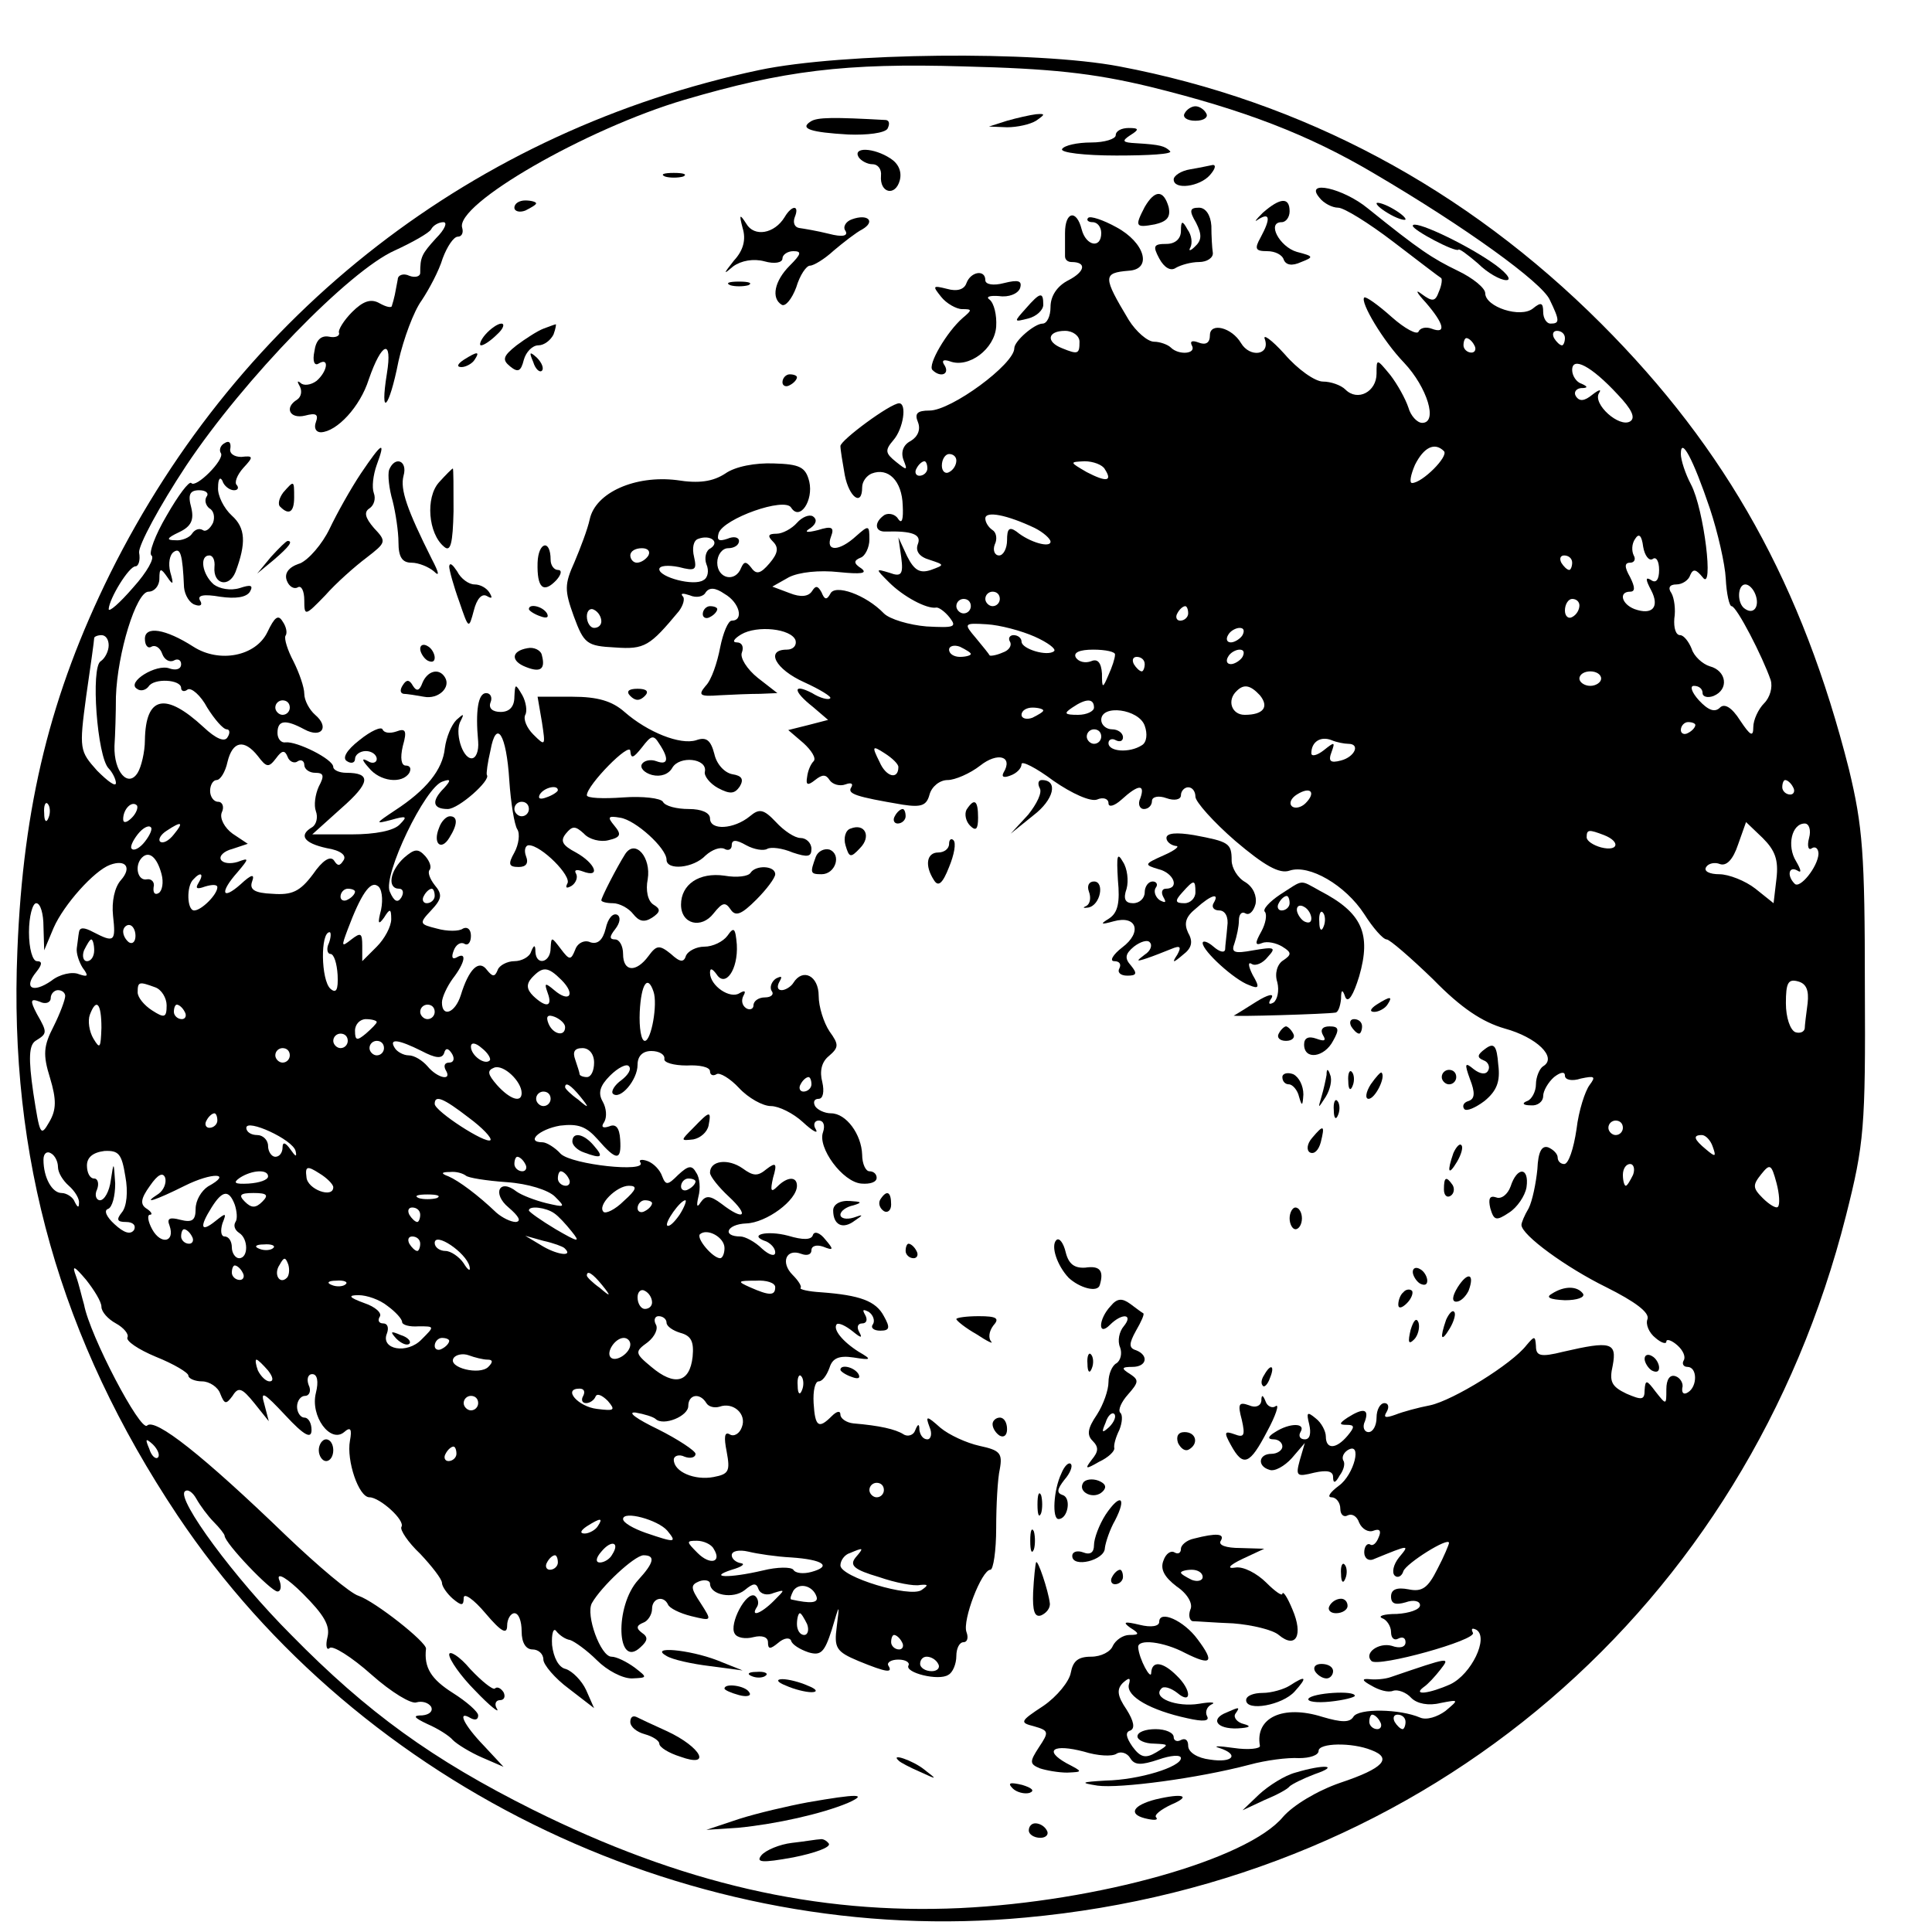 <?xml version="1.0" standalone="no"?>
<!DOCTYPE svg PUBLIC "-//W3C//DTD SVG 20010904//EN"
 "http://www.w3.org/TR/2001/REC-SVG-20010904/DTD/svg10.dtd">
<svg version="1.0" xmlns="http://www.w3.org/2000/svg"
 width="16pt" height="16pt" viewBox="0 0 16 16"
 preserveAspectRatio="xMidYMid meet">
<g transform="translate(0,16) scale(0.006,-0.006)"
fill="#000000" stroke="none">
<path d="M1048 2570 c-392 -83 -716 -333 -896 -695 -82 -166 -120 -319 -128
-520 -12 -286 59 -537 221 -780 253 -378 715 -598 1171 -555 556 51 995 428
1132 969 25 99 27 121 26 316 0 184 -3 221 -22 300 -64 253 -168 441 -342 615
-187 187 -412 307 -665 355 -116 22 -383 19 -497 -5z m539 -23 c130 -32 219
-66 310 -120 126 -74 231 -150 242 -174 14 -29 14 -33 1 -33 -5 0 -10 7 -10
16 0 13 -3 14 -14 5 -17 -14 -66 2 -66 21 0 7 -17 21 -38 31 -35 17 -52 28
-124 86 -34 28 -88 40 -67 15 6 -8 18 -14 26 -14 8 0 42 -21 76 -47 34 -26 64
-49 66 -50 2 -1 1 -10 -3 -19 -5 -14 -9 -14 -24 -3 -9 7 -7 2 6 -12 25 -29 29
-44 8 -36 -8 3 -16 1 -18 -4 -2 -5 -19 4 -37 20 -19 17 -36 29 -38 27 -6 -6
26 -60 55 -90 32 -34 47 -83 25 -83 -7 0 -16 10 -19 21 -4 12 -15 32 -25 45
-19 23 -19 23 -19 2 0 -25 -26 -39 -43 -22 -6 6 -20 11 -31 11 -11 0 -35 17
-53 38 -18 20 -31 29 -27 20 7 -22 -21 -25 -33 -5 -13 22 -43 29 -43 11 0 -11
-6 -14 -16 -10 -8 3 -12 2 -9 -4 7 -12 -18 -14 -29 -3 -4 4 -15 8 -23 8 -9 0
-25 14 -35 30 -36 60 -36 65 0 68 33 2 22 39 -17 60 -18 10 -36 16 -39 13 -3
-3 0 -6 6 -6 7 0 12 -7 12 -15 0 -22 -21 -18 -27 5 -7 28 -23 25 -23 -5 0 -14
0 -28 0 -32 0 -5 4 -8 9 -8 21 0 19 -13 -4 -25 -16 -8 -25 -22 -25 -37 0 -13
-5 -23 -11 -23 -11 0 -39 -24 -39 -34 0 -22 -87 -86 -117 -86 -17 0 -21 -4
-16 -16 4 -10 0 -20 -10 -26 -10 -5 -14 -15 -10 -26 6 -15 5 -15 -10 -3 -15
12 -16 16 -4 30 14 16 19 51 8 51 -12 0 -81 -51 -81 -59 0 -5 3 -23 6 -40 6
-31 24 -44 24 -17 0 8 6 16 13 19 23 9 42 -10 43 -44 1 -19 -1 -26 -6 -19 -4
7 -13 9 -19 6 -15 -10 -14 -24 2 -23 36 1 49 -4 44 -17 -4 -10 2 -18 16 -22
21 -7 21 -7 2 -14 -15 -5 -23 -1 -33 19 l-12 26 4 -28 c3 -23 0 -27 -16 -21
-20 6 -20 6 -1 -13 20 -20 52 -37 65 -35 3 1 12 -5 19 -14 10 -13 6 -14 -32
-12 -24 2 -51 10 -59 18 -25 26 -68 41 -74 27 -5 -9 -8 -8 -12 2 -5 9 -8 10
-13 2 -5 -8 -16 -9 -31 -3 l-24 9 23 13 c14 7 42 10 69 7 30 -3 40 -2 31 5
-11 7 -11 11 -1 15 6 2 12 14 12 25 0 20 -1 20 -18 5 -24 -22 -43 -22 -35 -1
5 13 1 15 -18 9 -16 -4 -20 -3 -10 3 8 6 9 12 3 16 -5 3 -15 -1 -22 -9 -7 -8
-20 -15 -28 -15 -12 0 -13 -3 -5 -11 8 -8 7 -16 -5 -30 -12 -14 -18 -16 -25
-6 -7 9 -10 9 -14 0 -8 -21 -33 -15 -33 7 0 11 7 20 15 20 8 0 15 4 15 10 0 5
-7 7 -16 3 -12 -4 -15 -2 -12 8 7 20 91 50 100 35 12 -19 31 10 25 36 -5 20
-13 24 -49 25 -25 1 -53 -4 -67 -14 -17 -11 -36 -14 -67 -9 -57 7 -112 -17
-120 -54 -3 -14 -13 -40 -21 -59 -14 -31 -14 -39 -1 -75 14 -38 18 -41 57 -43
41 -3 48 2 88 50 6 8 9 18 5 21 -3 4 1 4 10 1 9 -4 19 -2 22 4 5 7 13 7 26 -2
21 -12 27 -37 10 -37 -5 0 -12 -17 -16 -37 -4 -21 -12 -45 -20 -53 -11 -13 -8
-15 19 -13 18 1 43 2 56 2 l24 1 -27 21 c-15 12 -25 28 -22 35 3 8 0 14 -7 14
-7 0 -4 5 6 11 22 13 69 8 75 -8 2 -7 -3 -13 -12 -13 -30 0 -16 -27 24 -45 22
-10 38 -20 36 -22 -2 -3 -14 0 -25 7 -27 14 -27 3 1 -19 l21 -18 -27 -7 -28
-7 21 -18 c11 -10 18 -21 14 -25 -4 -4 -8 -13 -9 -22 -2 -11 1 -12 11 -4 10 8
15 8 20 0 4 -6 14 -9 22 -6 8 3 11 1 8 -4 -6 -9 6 -13 71 -24 26 -4 33 -1 37
14 3 11 14 20 25 20 10 0 31 9 45 20 24 19 46 13 32 -10 -3 -6 1 -7 9 -4 9 3
16 10 16 16 0 5 20 -5 44 -23 26 -18 51 -29 60 -26 9 4 16 1 16 -5 0 -6 8 -4
18 5 23 21 33 22 26 2 -4 -8 -1 -15 5 -15 6 0 11 5 11 11 0 6 9 8 20 4 11 -4
20 -2 20 4 0 6 5 11 10 11 6 0 10 -6 10 -13 0 -7 25 -35 55 -61 40 -34 61 -46
75 -41 27 9 77 -20 103 -60 12 -19 26 -35 31 -35 4 0 33 -25 64 -55 39 -40 68
-59 99 -68 44 -12 73 -40 53 -52 -5 -3 -10 -15 -10 -25 0 -10 -6 -21 -12 -23
-8 -3 -6 -6 5 -6 9 -1 17 5 17 13 0 7 7 19 15 26 9 7 15 8 15 2 0 -6 10 -8 22
-4 19 4 21 3 12 -9 -6 -8 -15 -35 -18 -61 -4 -27 -11 -48 -17 -48 -5 0 -9 4
-9 9 0 5 -6 11 -13 14 -9 3 -14 -6 -15 -30 -2 -20 -7 -44 -12 -54 -6 -10 -10
-20 -10 -23 0 -14 62 -59 117 -86 40 -20 60 -35 57 -44 -3 -7 2 -19 11 -26 8
-7 15 -9 15 -5 0 4 7 2 15 -5 8 -7 12 -16 9 -21 -3 -5 0 -9 5 -9 14 0 14 -27
1 -35 -6 -4 -9 -1 -8 6 2 6 -3 14 -9 16 -8 3 -13 -4 -13 -18 0 -22 0 -22 -15
-3 -12 16 -14 17 -15 2 0 -14 -4 -14 -25 -5 -21 10 -24 17 -19 39 6 32 -3 34
-68 19 -32 -8 -38 -6 -38 8 -1 14 -2 14 -13 1 -20 -26 -101 -76 -133 -83 -16
-3 -38 -9 -48 -13 -14 -5 -17 -4 -12 4 4 7 2 12 -3 12 -6 0 -11 -9 -11 -20 0
-11 -5 -20 -11 -20 -6 0 -9 7 -5 15 6 17 -2 19 -24 5 -12 -8 -12 -10 -1 -10
11 0 11 -3 1 -15 -16 -19 -30 -19 -30 -1 0 7 -6 19 -14 25 -12 10 -13 8 -9 -8
3 -13 1 -21 -6 -21 -7 0 -9 5 -6 10 8 13 -15 13 -35 0 -10 -6 -11 -10 -2 -10
6 0 12 -4 12 -10 0 -5 -7 -10 -15 -10 -18 0 -20 -17 -3 -22 7 -3 21 5 31 16
l18 21 -7 -24 c-6 -22 -4 -23 20 -17 18 4 26 2 26 -6 0 -9 3 -9 9 2 6 8 8 17
5 21 -2 4 0 10 6 14 21 13 9 -34 -12 -49 -12 -9 -17 -16 -10 -16 6 0 12 -7 12
-16 0 -8 5 -12 10 -9 6 3 13 -1 16 -10 4 -9 13 -14 20 -11 8 3 11 0 7 -9 -3
-8 -8 -13 -12 -10 -4 2 -8 -3 -8 -11 0 -8 6 -13 14 -9 49 20 49 20 34 2 -8
-10 -10 -21 -6 -25 4 -4 10 -1 12 6 4 11 63 48 63 39 0 -2 -7 -19 -16 -36 -13
-26 -21 -32 -40 -28 -16 3 -24 0 -24 -10 0 -10 6 -12 20 -8 11 4 20 2 20 -4 0
-6 -15 -11 -32 -12 -18 0 -27 -3 -20 -6 6 -2 12 -11 12 -19 0 -9 5 -12 10 -9
6 3 10 1 10 -5 0 -7 -8 -9 -19 -5 -18 5 -39 -10 -28 -21 9 -9 146 29 140 39
-3 6 -1 7 5 4 17 -11 -7 -61 -36 -75 -29 -13 -53 -16 -37 -4 6 4 16 15 23 24
14 18 14 18 -68 -10 -8 -3 -22 -4 -30 -3 -11 1 -10 -2 3 -9 10 -6 23 -10 30
-7 6 2 18 -2 25 -10 8 -8 24 -11 40 -7 26 5 26 5 7 -11 -11 -8 -26 -13 -35 -9
-28 12 -85 13 -92 1 -5 -8 -16 -8 -43 0 -54 17 -93 -1 -86 -40 1 -4 -16 -6
-36 -3 -21 3 -30 3 -20 0 28 -9 19 -21 -13 -16 -17 2 -30 10 -30 19 0 8 -4 11
-10 8 -5 -3 -10 -1 -10 4 0 6 -11 11 -25 11 -14 0 -25 -4 -25 -10 0 -5 10 -10
23 -10 21 -1 21 -1 3 -12 -15 -9 -22 -7 -33 8 -9 13 -10 20 -3 22 7 3 5 13 -5
29 -13 19 -14 28 -5 37 9 8 11 7 8 -3 -3 -16 30 -35 81 -46 22 -5 31 -4 27 3
-3 6 0 13 6 16 7 3 0 4 -17 1 -31 -5 -65 8 -52 21 3 4 13 1 22 -6 20 -17 20 4
-1 24 -19 19 -34 21 -35 4 0 -12 -17 19 -18 35 -1 12 35 8 65 -8 36 -18 41
-13 17 19 -19 26 -53 41 -53 24 0 -6 -11 -8 -27 -4 -21 5 -24 4 -13 -4 13 -8
13 -10 -1 -10 -9 0 -19 -7 -23 -15 -3 -8 -16 -15 -30 -15 -18 0 -25 -6 -28
-22 -2 -12 -19 -33 -38 -46 -32 -21 -33 -23 -13 -28 21 -6 21 -8 7 -29 -13
-20 -13 -23 1 -29 9 -3 26 -6 38 -6 22 1 22 1 -1 13 -32 18 -18 27 24 16 19
-6 39 -7 45 -3 6 4 15 1 19 -6 6 -10 15 -10 39 -2 17 6 31 7 31 2 0 -12 -57
-30 -104 -31 -34 -2 -36 -3 -11 -7 31 -4 138 10 210 29 22 6 52 10 68 9 15 0
27 4 27 10 0 11 46 12 73 1 29 -11 17 -25 -43 -45 -32 -11 -65 -31 -79 -47
-49 -59 -256 -117 -446 -126 -198 -9 -385 34 -590 136 -138 69 -228 134 -333
241 -79 79 -158 187 -147 198 4 4 11 -1 16 -10 5 -9 16 -24 24 -32 8 -8 15
-17 15 -19 0 -10 64 -77 73 -77 5 0 6 8 2 17 -3 10 12 1 33 -20 29 -29 38 -44
34 -60 -3 -12 -1 -19 3 -15 4 4 30 -12 58 -37 27 -24 55 -41 62 -38 7 2 16 0
20 -6 3 -6 -2 -11 -12 -12 -14 0 -12 -3 7 -12 14 -6 30 -16 35 -22 6 -6 24
-17 40 -24 l30 -13 -27 29 c-28 29 -38 50 -18 38 6 -3 10 -2 10 4 0 5 -16 19
-35 31 -30 19 -40 35 -37 61 1 9 -70 65 -93 73 -11 3 -56 41 -100 83 -115 111
-181 163 -192 152 -9 -9 -79 124 -87 167 -3 10 -7 28 -11 39 -6 16 -3 15 14
-5 11 -14 21 -30 21 -37 0 -7 9 -17 20 -23 11 -6 18 -15 16 -19 -3 -5 15 -17
39 -27 25 -10 45 -22 45 -26 0 -4 9 -8 19 -8 10 0 22 -8 25 -17 6 -15 8 -15
17 -3 8 13 13 11 30 -10 l20 -25 -6 23 c-6 20 -1 17 29 -15 26 -28 36 -33 36
-20 0 9 -4 17 -10 17 -5 0 -10 7 -10 15 0 8 5 15 11 15 6 0 9 7 5 15 -3 8 -1
15 5 15 7 0 9 -10 5 -26 -8 -32 20 -70 39 -54 9 8 11 4 8 -12 -5 -27 12 -78
27 -78 14 0 50 -32 44 -41 -2 -4 9 -21 26 -37 16 -17 30 -35 30 -40 0 -5 7
-15 15 -22 12 -10 15 -10 15 1 0 8 14 -2 30 -21 22 -26 30 -30 30 -17 0 9 5
17 10 17 6 0 10 -11 10 -25 0 -16 6 -25 15 -25 8 0 15 -6 15 -14 0 -7 16 -26
35 -40 l35 -27 -11 25 c-6 13 -19 26 -28 29 -10 2 -17 16 -19 33 -1 16 2 25 6
19 4 -5 12 -11 19 -12 6 -2 23 -14 37 -28 14 -14 35 -25 48 -25 22 1 22 1 4
15 -11 8 -25 15 -32 15 -15 0 -36 58 -27 74 13 23 58 65 71 66 17 0 15 -10 -7
-34 -33 -36 -30 -124 3 -93 10 9 11 14 2 20 -8 6 -8 10 2 14 6 2 12 11 12 19
0 15 16 19 22 6 2 -5 16 -12 32 -16 29 -7 29 -7 13 18 -14 21 -14 25 -2 30 8
3 15 1 15 -3 0 -16 32 -22 48 -9 12 10 16 10 19 1 3 -7 12 -9 21 -5 16 5 16 5
0 -11 -18 -18 -33 -23 -23 -8 3 5 1 12 -3 15 -12 7 -36 -39 -28 -52 3 -6 15
-8 26 -5 12 3 20 0 20 -7 0 -10 3 -10 14 -1 8 7 16 8 18 3 1 -5 12 -12 24 -16
17 -5 22 0 32 31 11 37 11 37 7 5 -4 -30 -1 -35 30 -48 39 -16 48 -17 41 -6
-2 4 4 8 14 8 10 0 16 -4 14 -8 -6 -10 42 -22 55 -13 6 3 11 15 11 26 0 10 4
19 10 19 5 0 7 6 4 14 -6 16 21 86 33 86 4 0 8 26 8 58 0 31 2 68 5 81 4 22 0
26 -28 32 -18 4 -42 15 -54 25 -19 17 -21 17 -15 1 4 -9 2 -17 -3 -17 -6 0
-10 6 -11 13 0 9 -2 9 -6 -1 -2 -6 -10 -9 -16 -5 -11 7 -33 12 -69 15 -10 1
-18 7 -18 12 0 6 -5 5 -12 -2 -18 -18 -23 -15 -25 18 -1 17 2 30 7 30 5 0 11
8 15 19 4 13 13 17 33 14 25 -4 26 -3 7 8 -22 14 -36 31 -30 38 3 2 12 -2 22
-10 11 -9 14 -10 9 -1 -4 7 -2 12 4 12 6 0 8 5 4 12 -4 7 -3 8 5 4 6 -4 9 -12
6 -17 -4 -5 1 -9 10 -9 13 0 14 4 5 20 -11 21 -33 29 -87 33 -17 1 -30 4 -28
6 2 2 -3 10 -11 18 -17 17 -9 37 12 29 8 -3 14 -1 14 5 0 6 7 8 16 5 15 -6 15
-4 3 10 -7 9 -15 12 -17 6 -2 -7 -14 -7 -34 -1 -30 8 -57 1 -30 -8 6 -3 12 -9
12 -15 0 -6 -8 -4 -18 5 -10 10 -24 17 -30 17 -26 0 -19 17 8 18 28 1 70 32
70 52 0 13 -13 13 -27 -1 -9 -9 -10 -6 -6 12 6 20 4 22 -9 12 -12 -10 -18 -10
-33 1 -20 14 -45 11 -45 -6 0 -5 12 -20 26 -33 29 -27 21 -34 -10 -10 -16 12
-22 12 -29 2 -5 -8 -6 -5 -3 8 3 11 2 26 -3 33 -6 11 -11 10 -25 -3 -14 -14
-17 -15 -22 -2 -3 9 -12 18 -20 21 -8 3 -13 2 -10 -2 9 -14 -94 -3 -110 12 -8
9 -20 16 -25 16 -24 0 -5 18 24 23 25 3 36 -1 52 -19 26 -30 33 -30 31 0 -1
16 -6 22 -15 18 -9 -3 -12 -1 -7 6 4 7 3 19 -2 28 -7 12 -4 22 10 36 11 11 23
17 26 13 4 -4 -1 -12 -10 -19 -10 -7 -15 -16 -12 -19 10 -9 34 19 34 40 0 12
7 19 19 19 11 0 19 -5 18 -11 -1 -5 13 -9 31 -9 17 1 32 -2 32 -8 0 -5 4 -7 9
-4 4 3 19 -6 31 -19 13 -14 33 -25 44 -25 11 0 31 -10 44 -22 14 -13 22 -17
18 -10 -4 6 -2 12 4 12 7 0 9 -7 6 -16 -8 -21 27 -69 53 -71 12 -1 21 2 21 8
0 5 -4 9 -10 9 -5 0 -10 10 -10 23 -1 28 -22 57 -43 57 -9 0 -19 5 -22 10 -3
6 -1 10 5 10 6 0 8 10 5 23 -4 15 -1 28 9 36 14 12 14 16 1 34 -8 12 -15 34
-15 49 0 28 -22 39 -35 18 -3 -5 -11 -10 -16 -10 -6 0 -7 5 -3 12 4 7 3 8 -5
4 -6 -4 -9 -12 -6 -17 4 -5 -1 -9 -9 -9 -9 0 -16 -5 -16 -11 0 -5 -5 -7 -10
-4 -6 4 -7 11 -4 17 4 7 2 8 -5 4 -13 -9 -41 10 -41 28 0 7 3 6 9 -2 12 -19
30 6 28 41 -2 23 -4 25 -13 12 -6 -8 -20 -15 -32 -15 -11 0 -22 -6 -25 -12 -3
-10 -8 -10 -21 2 -16 13 -20 12 -31 -3 -17 -23 -35 -22 -35 3 0 11 -5 20 -11
20 -8 0 -8 4 0 14 7 9 8 17 3 20 -6 3 -13 -5 -16 -19 -4 -16 -11 -22 -21 -19
-8 4 -18 -1 -21 -10 -6 -15 -8 -15 -20 1 -13 17 -13 17 -14 1 0 -20 -20 -25
-21 -5 0 10 -2 10 -6 0 -2 -7 -13 -13 -23 -13 -10 0 -21 -6 -23 -12 -4 -10 -7
-10 -15 0 -11 15 -25 1 -36 -35 -8 -25 -26 -31 -26 -10 0 7 7 22 15 33 17 22
20 38 5 29 -6 -3 -7 1 -4 9 3 9 10 13 15 10 5 -3 9 2 9 11 0 9 -5 13 -11 10
-5 -4 -22 -4 -36 0 -24 6 -25 7 -8 25 15 16 16 22 5 35 -7 9 -10 18 -7 21 3 4
0 12 -6 19 -10 11 -15 10 -29 -2 -20 -18 -24 -43 -7 -43 5 0 7 -5 3 -12 -5 -8
-10 -6 -16 8 -10 22 49 145 73 152 11 4 12 2 2 -9 -18 -18 -16 -29 5 -29 15 0
60 40 54 47 -1 2 1 17 5 34 8 44 22 23 26 -42 2 -30 7 -61 11 -67 4 -6 2 -21
-4 -32 -9 -16 -8 -20 6 -20 10 0 14 5 10 15 -3 8 -1 15 4 15 17 0 60 -43 53
-53 -3 -6 -1 -7 6 -3 6 4 9 12 6 17 -3 5 1 6 9 3 26 -10 18 11 -9 26 -19 10
-22 16 -14 26 9 11 13 11 25 0 7 -8 23 -12 34 -9 17 4 18 8 8 20 -10 12 -9 14
8 11 21 -3 64 -42 64 -58 0 -15 37 -12 54 6 9 8 20 12 26 9 5 -3 10 -1 10 5 0
8 6 8 20 0 11 -6 24 -8 29 -5 5 3 21 1 35 -5 21 -7 26 -6 26 5 0 8 -7 15 -15
15 -8 0 -23 10 -34 22 -17 18 -23 19 -36 8 -22 -18 -55 -20 -55 -3 0 8 -12 13
-29 13 -17 0 -33 4 -36 10 -3 5 -28 8 -55 6 -28 -2 -50 -1 -50 3 0 14 60 75
60 61 1 -11 4 -10 16 5 13 17 16 18 24 5 14 -21 12 -30 -4 -24 -8 3 -17 1 -20
-4 -3 -5 3 -12 14 -15 12 -3 23 1 28 10 10 17 48 13 45 -5 -2 -6 7 -17 18 -23
17 -9 23 -8 30 2 6 10 3 15 -10 17 -11 2 -22 14 -25 28 -5 19 -11 24 -25 19
-22 -7 -67 11 -99 39 -17 15 -37 21 -72 21 l-48 0 6 -35 c5 -33 5 -34 -12 -17
-9 9 -14 21 -11 27 3 5 1 18 -4 27 -10 17 -10 16 -11 -2 0 -14 -7 -21 -19 -21
-11 0 -17 5 -14 13 3 7 0 13 -6 13 -11 0 -15 -24 -11 -67 1 -13 -3 -23 -9 -23
-13 0 -24 37 -15 52 5 10 4 10 -6 1 -7 -7 -14 -24 -16 -39 -3 -30 -26 -58 -69
-86 -27 -18 -28 -19 -5 -13 21 6 23 5 12 -6 -8 -9 -34 -14 -67 -14 l-54 0 40
36 c40 35 42 49 7 49 -10 0 -18 4 -18 8 0 11 -51 36 -66 34 -6 -1 -11 5 -11
13 0 18 11 19 37 5 24 -13 35 3 15 20 -8 7 -15 20 -15 29 0 9 -7 29 -15 45 -8
15 -13 31 -11 35 3 4 1 13 -4 20 -6 10 -11 6 -21 -15 -16 -33 -66 -43 -102
-20 -39 25 -67 29 -67 11 0 -9 4 -14 9 -11 5 3 12 -1 15 -10 3 -8 10 -12 16
-9 5 3 10 1 10 -5 0 -7 -7 -9 -16 -6 -18 7 -60 -19 -45 -28 5 -4 12 -2 16 3 7
12 45 10 45 -2 0 -4 4 -6 9 -2 5 3 18 -8 27 -25 10 -16 22 -30 27 -30 4 0 5
-5 1 -11 -4 -7 -16 -2 -33 14 -53 49 -80 43 -81 -18 0 -16 -5 -37 -10 -45 -13
-21 -33 1 -32 37 1 15 2 46 2 68 2 60 28 145 45 145 8 0 15 8 15 18 0 15 2 15
11 2 8 -12 9 -10 4 7 -3 12 -1 24 5 28 9 6 12 -3 14 -49 1 -11 8 -22 15 -24 8
-3 11 0 7 6 -4 7 5 9 28 5 21 -3 36 -1 41 7 5 9 1 10 -14 5 -13 -4 -28 -1 -36
5 -16 14 -20 40 -6 40 5 0 8 -7 7 -16 -2 -24 20 -29 29 -7 15 40 14 61 -5 78
-11 10 -20 28 -19 39 0 12 3 15 6 9 2 -7 10 -13 16 -13 5 0 7 3 4 7 -4 3 0 14
9 24 14 15 14 17 -3 15 -10 0 -17 5 -15 12 1 8 -2 11 -8 7 -6 -3 -8 -10 -5
-14 5 -9 -35 -49 -41 -41 -3 3 -18 -17 -34 -45 -16 -27 -25 -52 -21 -55 5 -3
-6 -23 -25 -44 -19 -22 -34 -35 -34 -30 1 15 28 59 37 59 4 0 7 8 5 19 -1 10
28 64 65 120 80 120 225 269 288 297 24 11 47 24 50 29 3 6 11 10 17 10 6 0 2
-10 -10 -22 -20 -22 -22 -26 -22 -48 0 -5 -7 -7 -15 -4 -8 4 -16 1 -16 -5 -1
-6 -3 -15 -4 -21 -1 -5 -3 -12 -4 -15 0 -4 -8 -2 -17 3 -12 7 -23 3 -38 -12
-11 -11 -20 -25 -18 -29 1 -4 -5 -7 -14 -5 -11 2 -18 -5 -20 -20 -3 -14 0 -21
6 -17 15 9 12 -11 -3 -24 -8 -6 -18 -7 -22 -3 -5 4 -5 2 -1 -5 3 -6 2 -14 -4
-18 -18 -11 -10 -27 11 -22 15 4 19 2 15 -9 -3 -8 0 -14 7 -14 22 1 54 35 66
73 18 52 33 57 25 8 -10 -62 3 -49 16 17 7 31 21 69 32 84 10 15 24 41 29 58
6 16 15 30 21 30 5 0 8 5 6 12 -11 32 171 137 307 177 136 40 221 51 385 46
120 -3 178 -9 257 -28z m-97 -352 c0 -17 -2 -18 -24 -9 -23 9 -20 24 4 24 11
0 20 -7 20 -15z m670 5 c0 -5 -2 -10 -4 -10 -3 0 -8 5 -11 10 -3 6 -1 10 4 10
6 0 11 -4 11 -10z m-125 -10 c3 -5 1 -10 -4 -10 -6 0 -11 5 -11 10 0 6 2 10 4
10 3 0 8 -4 11 -10z m198 -68 c19 -20 25 -32 17 -37 -15 -9 -52 24 -43 39 4 6
0 5 -9 -2 -11 -9 -18 -10 -23 -2 -3 5 0 10 7 11 10 0 10 2 1 6 -7 2 -13 11
-13 19 0 19 26 6 63 -34z m-240 -78 c7 -7 -30 -44 -44 -44 -4 0 -2 11 4 25 12
24 27 32 40 19z m367 -79 c11 -33 21 -77 22 -97 1 -21 5 -38 8 -38 7 0 43 -70
54 -102 3 -10 -1 -24 -9 -32 -8 -8 -15 -23 -15 -33 0 -14 -4 -12 -18 9 -12 19
-22 24 -28 18 -7 -7 -16 -4 -29 10 -10 11 -13 20 -7 20 7 0 12 -4 12 -10 0 -5
7 -7 15 -4 22 9 18 35 -5 41 -10 3 -22 14 -25 24 -4 10 -11 19 -16 19 -6 0 -9
10 -8 23 2 12 0 28 -4 35 -5 7 -3 12 7 12 8 0 17 6 19 13 4 9 8 8 17 -3 16
-22 2 94 -16 128 -8 15 -14 34 -14 42 0 25 17 -7 40 -75z m-1040 66 c0 -6 -4
-13 -10 -16 -5 -3 -10 1 -10 9 0 9 5 16 10 16 6 0 10 -4 10 -9z m-40 -11 c0
-5 -5 -10 -11 -10 -5 0 -7 5 -4 10 3 6 8 10 11 10 2 0 4 -4 4 -10z m245 -1
c11 -17 2 -18 -25 -4 -24 14 -24 14 -3 15 12 0 25 -5 28 -11z m-1240 -38 c-3
-5 -1 -12 4 -16 6 -3 8 -12 5 -20 -4 -8 -10 -13 -14 -10 -5 3 -11 1 -15 -5 -3
-5 -14 -10 -23 -9 -13 0 -12 3 5 11 17 8 21 17 17 34 -5 18 -2 24 11 24 9 0
14 -4 10 -9z m1143 -43 c12 -6 22 -15 22 -19 0 -9 -29 -1 -47 14 -10 7 -13 4
-13 -12 0 -11 -5 -21 -11 -21 -6 0 -9 7 -6 15 4 8 2 17 -3 20 -6 4 -10 11 -10
16 0 11 30 5 68 -13z m-447 -28 c-7 -3 -9 -14 -6 -22 4 -9 2 -19 -4 -22 -13
-9 -61 4 -61 15 0 5 12 6 27 3 23 -6 25 -4 21 14 -3 12 -1 23 6 25 16 6 30 -4
17 -13z m1300 -15 c5 4 9 -3 9 -15 0 -13 -4 -19 -11 -14 -8 5 -8 1 0 -14 12
-23 2 -35 -23 -26 -18 7 -22 24 -6 24 7 0 7 6 0 20 -8 14 -8 20 0 20 6 0 8 5
5 10 -3 6 -3 16 2 23 5 8 9 5 11 -11 2 -12 8 -20 13 -17z m-1386 5 c-3 -5 -10
-10 -16 -10 -5 0 -9 5 -9 10 0 6 7 10 16 10 8 0 12 -4 9 -10z m1275 -10 c0 -5
-2 -10 -4 -10 -3 0 -8 5 -11 10 -3 6 -1 10 4 10 6 0 11 -4 11 -10z m253 -44
c6 -16 -2 -28 -14 -20 -12 7 -11 34 0 34 5 0 11 -6 14 -14z m-1043 -6 c0 -5
-4 -10 -10 -10 -5 0 -10 5 -10 10 0 6 5 10 10 10 6 0 10 -4 10 -10z m-40 -10
c0 -5 -4 -10 -10 -10 -5 0 -10 5 -10 10 0 6 5 10 10 10 6 0 10 -4 10 -10z
m840 1 c0 -6 -4 -13 -10 -16 -5 -3 -10 1 -10 9 0 9 5 16 10 16 6 0 10 -4 10
-9z m-1350 -22 c0 -5 -4 -9 -10 -9 -5 0 -10 7 -10 16 0 8 5 12 10 9 6 -3 10
-10 10 -16z m810 11 c0 -5 -5 -10 -11 -10 -5 0 -7 5 -4 10 3 6 8 10 11 10 2 0
4 -4 4 -10z m-212 -32 c18 -8 30 -17 27 -20 -9 -8 -45 3 -45 13 0 5 -5 9 -11
9 -5 0 -8 -4 -5 -9 3 -5 -1 -12 -10 -15 -9 -4 -17 -5 -18 -4 -1 2 -9 12 -19
24 -17 20 -17 21 15 19 18 -1 48 -9 66 -17z m287 2 c-3 -5 -11 -10 -16 -10 -6
0 -7 5 -4 10 3 6 11 10 16 10 6 0 7 -4 4 -10z m-1565 -14 c0 -8 -5 -18 -11
-22 -14 -8 -5 -132 11 -148 5 -5 10 -15 10 -20 0 -6 -11 2 -26 17 -24 27 -25
29 -15 103 6 41 11 77 11 80 0 2 5 4 10 4 6 0 10 -6 10 -14z m1190 -12 c0 -2
-7 -4 -15 -4 -8 0 -15 4 -15 10 0 5 7 7 15 4 8 -4 15 -8 15 -10z m199 -1 c0
-5 -4 -17 -9 -28 -8 -19 -9 -19 -9 2 -1 15 -6 21 -15 17 -8 -3 -17 -1 -21 5
-4 7 5 11 24 11 17 0 31 -3 30 -7z m176 -3 c-3 -5 -11 -10 -16 -10 -6 0 -7 5
-4 10 3 6 11 10 16 10 6 0 7 -4 4 -10z m-135 -10 c0 -5 -2 -10 -4 -10 -3 0 -8
5 -11 10 -3 6 -1 10 4 10 6 0 11 -4 11 -10z m630 -20 c0 -5 -7 -10 -15 -10 -8
0 -15 5 -15 10 0 6 7 10 15 10 8 0 15 -4 15 -10z m-471 -23 c13 -16 5 -27 -21
-27 -18 0 -25 20 -11 33 10 10 19 8 32 -6z m-1339 -17 c0 -5 -4 -10 -10 -10
-5 0 -10 5 -10 10 0 6 5 10 10 10 6 0 10 -4 10 -10z m1110 0 c0 -5 -10 -10
-22 -10 -19 0 -20 2 -8 10 19 13 30 13 30 0z m-70 -4 c0 -2 -7 -6 -15 -10 -8
-3 -15 -1 -15 4 0 6 7 10 15 10 8 0 15 -2 15 -4z m140 -21 c4 -11 3 -23 -4
-27 -17 -11 -46 -9 -46 3 0 5 5 7 10 4 6 -3 10 -1 10 4 0 6 -7 11 -15 11 -8 0
-15 6 -15 13 0 22 52 15 60 -8z m760 1 c0 -3 -4 -8 -10 -11 -5 -3 -10 -1 -10
4 0 6 5 11 10 11 6 0 10 -2 10 -4z m-820 -16 c0 -5 -4 -10 -10 -10 -5 0 -10 5
-10 10 0 6 5 10 10 10 6 0 10 -4 10 -10z m341 -10 c17 0 9 -18 -10 -23 -15 -4
-18 -1 -13 12 5 14 4 14 -11 2 -9 -7 -17 -9 -17 -4 0 16 13 24 28 18 7 -3 18
-5 23 -5z m-1505 -17 c12 -16 15 -16 25 -3 8 11 12 12 16 2 2 -6 9 -10 14 -6
5 3 9 0 9 -5 0 -6 7 -11 15 -11 12 0 13 -4 5 -19 -5 -11 -7 -26 -4 -34 3 -8 1
-18 -5 -22 -19 -11 -12 -22 20 -29 19 -3 28 -10 23 -17 -5 -8 -8 -8 -13 0 -5
7 -16 0 -29 -19 -18 -24 -29 -29 -56 -27 -25 1 -32 6 -28 17 4 11 -1 10 -16
-4 -26 -23 -29 -11 -4 17 16 19 16 20 0 14 -10 -3 -20 -2 -23 3 -3 5 4 12 16
15 l21 7 -21 14 c-11 8 -18 21 -15 29 4 8 1 15 -5 15 -6 0 -11 7 -11 15 0 8 4
15 9 15 5 0 12 11 15 25 7 29 23 32 42 8z m884 -15 c0 -18 -17 -14 -26 7 -11
22 -10 23 7 12 11 -7 19 -15 19 -19z m1235 -28 c3 -5 1 -10 -4 -10 -6 0 -11 5
-11 10 0 6 2 10 4 10 3 0 8 -4 11 -10z m-1705 -4 c0 -2 -7 -7 -16 -10 -8 -3
-12 -2 -9 4 6 10 25 14 25 6z m1032 -18 c-6 -6 -15 -8 -19 -4 -4 4 -1 11 7 16
19 12 27 3 12 -12z m-1735 -20 c-3 -8 -6 -5 -6 6 -1 11 2 17 5 13 3 -3 4 -12
1 -19z m115 0 c-7 -7 -12 -8 -12 -2 0 14 12 26 19 19 2 -3 -1 -11 -7 -17z
m548 12 c0 -5 -4 -10 -10 -10 -5 0 -10 5 -10 10 0 6 5 10 10 10 6 0 10 -4 10
-10z m-530 -45 c-7 -9 -15 -13 -18 -10 -3 2 1 11 8 20 7 9 15 13 18 10 3 -2
-1 -11 -8 -20z m40 10 c-7 -9 -15 -13 -19 -10 -3 3 1 10 9 15 21 14 24 12 10
-5z m2212 -61 l-4 -34 -25 20 c-14 11 -37 20 -50 20 -13 0 -22 4 -18 10 3 5
12 7 19 4 9 -3 18 6 25 27 l11 31 23 -22 c17 -17 22 -30 19 -56z m45 56 c-3
-11 -1 -18 4 -14 5 3 9 -1 9 -8 -1 -18 -26 -49 -33 -41 -11 11 -8 25 4 18 6
-4 5 1 -2 13 -13 21 -6 52 12 52 6 0 9 -9 6 -20z m-283 4 c23 -9 20 -23 -4
-17 -11 3 -20 9 -20 14 0 11 3 11 24 3z m-1991 -54 c3 -11 1 -23 -4 -26 -5 -3
-8 0 -7 8 2 7 -3 12 -9 11 -13 -3 -18 19 -7 30 10 10 21 0 27 -23z m-56 -8
c-9 -10 -13 -30 -11 -49 4 -36 2 -38 -27 -23 -13 7 -19 7 -20 0 -1 -5 -2 -16
-3 -22 -1 -7 3 -19 8 -27 9 -12 7 -13 -5 -9 -9 4 -27 0 -38 -9 -26 -18 -39
-10 -21 12 8 10 9 15 1 15 -6 0 -11 17 -11 40 0 22 5 40 10 40 6 0 10 -15 10
-32 l1 -33 13 31 c14 32 56 79 78 87 22 8 30 -4 15 -21z m107 -4 c-5 -8 -2 -9
9 -5 10 3 17 3 17 -1 0 -10 -22 -32 -32 -32 -10 0 -11 34 -1 43 10 11 15 8 7
-5z m252 -37 c-5 -19 -4 -22 4 -11 8 13 10 13 10 -2 0 -10 -9 -27 -20 -38
l-20 -20 0 21 c0 18 -2 19 -15 9 -14 -11 -14 -10 -5 14 18 48 31 67 41 60 6
-3 8 -18 5 -33z m-36 25 c0 -3 -4 -8 -10 -11 -5 -3 -10 -1 -10 4 0 6 5 11 10
11 6 0 10 -2 10 -4z m110 -6 c0 -5 -5 -10 -11 -10 -5 0 -7 5 -4 10 3 6 8 10
11 10 2 0 4 -4 4 -10z m-413 -55 c0 -8 -4 -12 -9 -9 -4 3 -8 9 -8 15 0 5 4 9
8 9 5 0 9 -7 9 -15z m267 -10 c-4 -8 -2 -15 2 -15 5 0 9 -13 10 -29 1 -21 -2
-26 -10 -19 -13 12 -14 78 -1 78 2 0 2 -7 -1 -15z m-324 -10 c0 -8 -4 -15 -10
-15 -5 0 -7 7 -4 15 4 8 8 15 10 15 2 0 4 -7 4 -15z m645 -41 c20 -20 11 -32
-10 -14 -13 11 -14 10 -9 -4 7 -19 -2 -21 -20 -4 -9 9 -10 16 -2 25 15 16 22
16 41 -3z m1720 -32 c-2 -15 -4 -31 -4 -35 -1 -5 -7 -7 -13 -5 -7 3 -13 20
-13 40 0 28 3 34 17 30 11 -3 15 -12 13 -30z m-2281 22 c9 -3 16 -15 16 -25 0
-17 -3 -18 -20 -7 -11 7 -20 18 -20 25 0 15 2 15 24 7z m688 -6 c6 -17 -3 -68
-12 -68 -5 0 -8 18 -7 40 2 39 11 52 19 28z m-812 -6 c0 -5 -7 -24 -16 -42
-14 -27 -15 -39 -5 -71 9 -30 9 -44 -1 -61 -12 -21 -13 -18 -22 40 -7 48 -6
66 3 72 16 10 17 11 2 37 -10 19 -9 22 4 17 8 -4 15 -1 15 5 0 6 5 11 10 11 6
0 10 -4 10 -8z m50 -44 c-1 -28 -2 -30 -11 -15 -6 10 -8 25 -5 33 9 24 16 16
16 -18z m115 22 c3 -5 1 -10 -4 -10 -6 0 -11 5 -11 10 0 6 2 10 4 10 3 0 8 -4
11 -10z m345 0 c0 -5 -4 -10 -10 -10 -5 0 -10 5 -10 10 0 6 5 10 10 10 6 0 10
-4 10 -10z m180 -21 c0 -14 -17 -10 -23 5 -4 10 -1 13 9 9 7 -3 14 -9 14 -14z
m-260 7 c0 -2 -7 -9 -15 -16 -12 -10 -15 -10 -15 4 0 9 7 16 15 16 8 0 15 -2
15 -4z m-40 -26 c0 -5 -4 -10 -10 -10 -5 0 -10 5 -10 10 0 6 5 10 10 10 6 0
10 -4 10 -10z m50 -10 c0 -5 -4 -10 -10 -10 -5 0 -10 5 -10 10 0 6 5 10 10 10
6 0 10 -4 10 -10z m52 -4 c19 -10 28 -11 31 -3 2 8 6 7 11 -1 4 -7 2 -12 -4
-12 -6 0 -8 -4 -5 -10 10 -16 -11 -12 -25 5 -7 8 -18 15 -26 15 -7 0 -16 5
-19 10 -9 14 5 12 37 -4z m94 -13 c-7 -7 -26 7 -26 19 0 6 6 6 15 -2 9 -7 13
-15 11 -17z m-276 7 c0 -5 -4 -10 -10 -10 -5 0 -10 5 -10 10 0 6 5 10 10 10 6
0 10 -4 10 -10z m420 -10 c0 -11 -4 -20 -10 -20 -5 0 -10 2 -10 4 0 2 -3 11
-6 20 -4 11 -1 16 10 16 9 0 16 -8 16 -20z m-100 -42 c0 -14 -16 -9 -34 11
-13 15 -14 20 -4 24 13 5 38 -19 38 -35z m400 12 c0 -5 -5 -10 -11 -10 -5 0
-7 5 -4 10 3 6 8 10 11 10 2 0 4 -4 4 -10z m-319 -17 c13 -16 12 -17 -3 -4
-10 7 -18 15 -18 17 0 8 8 3 21 -13z m-41 -3 c0 -5 -4 -10 -10 -10 -5 0 -10 5
-10 10 0 6 5 10 10 10 6 0 10 -4 10 -10z m-113 -26 c19 -14 32 -28 30 -31 -6
-6 -77 40 -77 50 0 13 12 8 47 -19z m-347 -4 c0 -5 -5 -10 -11 -10 -5 0 -7 5
-4 10 3 6 8 10 11 10 2 0 4 -4 4 -10z m108 -42 c2 -9 0 -8 -7 2 -7 10 -11 11
-11 3 0 -7 -4 -13 -10 -13 -5 0 -10 7 -10 15 0 8 -7 15 -15 15 -8 0 -15 4 -15
10 0 13 64 -16 68 -32z m1832 32 c0 -5 -4 -10 -10 -10 -5 0 -10 5 -10 10 0 6
5 10 10 10 6 0 10 -4 10 -10z m124 -26 c5 -14 4 -15 -9 -4 -17 14 -19 20 -6
20 5 0 12 -7 15 -16z m-2284 -28 c0 -8 7 -19 15 -26 8 -7 15 -18 14 -24 0 -7
-2 -6 -6 2 -2 6 -11 12 -18 12 -13 0 -25 21 -25 46 0 9 5 12 10 9 6 -3 10 -12
10 -19z m93 -13 c4 -21 2 -42 -5 -50 -8 -10 -6 -13 6 -13 10 0 14 -5 11 -11
-5 -7 -14 -4 -27 8 -11 10 -15 19 -9 21 6 2 10 18 10 35 -2 31 -2 31 -6 5 -2
-16 -9 -28 -15 -28 -5 0 -8 7 -4 15 3 8 1 15 -4 15 -6 0 -10 8 -10 18 0 11 8
18 24 20 20 1 24 -4 29 -35z m552 17 c3 -5 1 -10 -4 -10 -6 0 -11 5 -11 10 0
6 2 10 4 10 3 0 8 -4 11 -10z m-265 -32 c0 -16 -36 -3 -37 14 -2 15 1 16 18 5
10 -6 19 -15 19 -19z m1794 17 c-4 -8 -8 -15 -10 -15 -2 0 -4 7 -4 15 0 8 4
15 10 15 5 0 7 -7 4 -15z m200 -44 c-2 -3 -12 3 -21 12 -14 14 -14 18 -2 33
12 15 14 14 21 -12 4 -15 5 -30 2 -33z m-2235 18 c-25 -16 -4 -9 36 11 38 19
67 18 32 -1 -9 -6 -17 -19 -17 -31 0 -16 -5 -19 -21 -15 -15 4 -19 2 -15 -8 8
-23 -12 -27 -24 -5 -6 11 -7 20 -3 20 4 0 2 4 -4 8 -10 6 -9 14 4 32 11 16 18
19 21 11 2 -7 -2 -17 -9 -22z m151 24 c0 -5 -12 -9 -27 -10 -19 -1 -22 1 -12
8 17 11 39 12 39 2z m273 1 c3 -3 28 -7 56 -9 30 -2 58 -11 67 -20 15 -15 14
-15 -12 -9 -16 4 -34 11 -41 16 -24 19 -34 -3 -11 -22 14 -12 18 -19 10 -20
-7 0 -19 6 -27 13 -25 24 -52 44 -66 50 -11 4 -10 6 2 6 9 1 18 -2 22 -5z
m142 -4 c3 -5 1 -10 -4 -10 -6 0 -11 5 -11 10 0 6 2 10 4 10 3 0 8 -4 11 -10z
m175 -4 c0 -3 -4 -8 -10 -11 -5 -3 -10 -1 -10 4 0 6 5 11 10 11 6 0 10 -2 10
-4z m-99 -27 c-12 -12 -25 -18 -28 -15 -9 9 18 36 35 36 12 0 11 -5 -7 -21z
m-537 -5 c3 -9 4 -20 1 -24 -3 -5 -1 -11 5 -15 13 -8 13 -35 0 -35 -5 0 -10 7
-10 15 0 8 -4 15 -10 15 -5 0 -6 8 -3 18 6 15 5 15 -10 3 -20 -16 -22 -8 -5
19 15 24 24 25 32 4z m38 4 c-9 -9 -15 -9 -24 0 -9 9 -7 12 12 12 19 0 21 -3
12 -12z m241 5 c-7 -2 -19 -2 -25 0 -7 3 -2 5 12 5 14 0 19 -2 13 -5z m297 -7
c0 -3 -4 -8 -10 -11 -5 -3 -10 -1 -10 4 0 6 5 11 10 11 6 0 10 -2 10 -4z m38
-16 c-7 -10 -14 -17 -17 -15 -4 4 18 35 25 35 2 0 -1 -9 -8 -20z m-358 0 c0
-5 -2 -10 -4 -10 -3 0 -8 5 -11 10 -3 6 -1 10 4 10 6 0 11 -4 11 -10z m185 2
c6 -4 16 -15 24 -25 13 -16 9 -15 -22 3 -20 12 -37 24 -37 26 0 7 24 4 35 -4z
m-500 -32 c3 -5 1 -10 -4 -10 -6 0 -11 5 -11 10 0 6 2 10 4 10 3 0 8 -4 11
-10z m735 -16 c0 -8 -3 -14 -6 -14 -10 0 -33 27 -28 33 10 9 34 -4 34 -19z
m-420 6 c0 -5 -2 -10 -4 -10 -3 0 -8 5 -11 10 -3 6 -1 10 4 10 6 0 11 -4 11
-10z m68 -31 c2 -8 -2 -6 -8 4 -6 9 -18 17 -25 17 -8 0 -15 5 -15 11 0 16 43
-13 48 -32z m131 25 c13 -12 -8 -10 -29 2 l-25 15 25 -7 c14 -3 27 -8 29 -10z
m-402 0 c-3 -3 -12 -4 -19 -1 -8 3 -5 6 6 6 11 1 17 -2 13 -5z m19 -41 c-10
-10 -19 5 -10 18 6 11 8 11 12 0 2 -7 1 -15 -2 -18z m-61 7 c3 -5 1 -10 -4
-10 -6 0 -11 5 -11 10 0 6 2 10 4 10 3 0 8 -4 11 -10z m496 -17 c13 -16 12
-17 -3 -4 -10 7 -18 15 -18 17 0 8 8 3 21 -13z m-354 1 c-3 -3 -12 -4 -19 -1
-8 3 -5 6 6 6 11 1 17 -2 13 -5z m593 -4 c0 -12 -8 -12 -35 0 -18 8 -17 9 8 9
15 1 27 -3 27 -9z m-170 -21 c0 -5 -4 -9 -10 -9 -5 0 -10 7 -10 16 0 8 5 12
10 9 6 -3 10 -10 10 -16z m-365 -5 c11 -8 20 -18 20 -22 0 -4 10 -7 23 -6 22
0 22 0 4 -18 -20 -21 -57 -14 -48 8 3 8 1 14 -5 14 -6 0 -8 4 -5 9 4 5 -6 14
-21 19 -22 8 -23 11 -8 11 11 0 29 -6 40 -15z m385 -23 c0 -5 9 -11 19 -14 15
-4 19 -12 17 -33 -4 -36 -25 -41 -57 -14 -23 19 -23 21 -5 34 10 8 15 19 11
25 -3 6 -1 11 4 11 6 0 11 -4 11 -9z m-300 -25 c0 -3 -4 -8 -10 -11 -5 -3 -10
-1 -10 4 0 6 5 11 10 11 6 0 10 -2 10 -4z m250 -5 c0 -12 -20 -25 -27 -18 -7
7 6 27 18 27 5 0 9 -4 9 -9z m-197 -21 c7 0 8 -3 1 -10 -12 -12 -56 -1 -48 12
3 5 13 7 21 4 8 -3 20 -6 26 -6z m-303 -15 c7 -9 8 -15 2 -15 -5 0 -12 7 -16
15 -3 8 -4 15 -2 15 2 0 9 -7 16 -15z m737 -27 c-3 -8 -6 -5 -6 6 -1 11 2 17
5 13 3 -3 4 -12 1 -19z m-302 -8 c-3 -5 -2 -10 4 -10 5 0 11 4 13 9 2 5 9 2
17 -6 11 -13 9 -14 -15 -11 -26 3 -48 28 -24 28 6 0 8 -4 5 -10z m-145 -10 c0
-5 -4 -10 -10 -10 -5 0 -10 5 -10 10 0 6 5 10 10 10 6 0 10 -4 10 -10z m315 0
c3 -5 11 -7 18 -5 19 7 38 -10 31 -28 -3 -9 -11 -14 -17 -10 -7 4 -8 -4 -4
-24 5 -27 3 -31 -18 -35 -26 -5 -55 7 -55 24 0 5 7 8 15 4 8 -3 15 -1 15 4 0
4 -24 20 -52 34 -29 14 -43 24 -31 23 12 -2 25 -6 28 -9 11 -10 45 4 45 18 0
16 16 19 25 4z m-757 -75 c-3 -3 -9 2 -12 12 -6 14 -5 15 5 6 7 -7 10 -15 7
-18z m412 5 c0 -5 -5 -10 -11 -10 -5 0 -7 5 -4 10 3 6 8 10 11 10 2 0 4 -4 4
-10z m590 -50 c0 -5 -4 -10 -10 -10 -5 0 -10 5 -10 10 0 6 5 10 10 10 6 0 10
-4 10 -10z m-299 -56 c14 -17 11 -17 -30 -3 -17 6 -31 14 -31 19 0 12 48 -1
61 -16z m-96 6 c-3 -5 -12 -10 -18 -10 -7 0 -6 4 3 10 19 12 23 12 15 0z m20
-39 c-3 -6 -11 -11 -17 -11 -6 0 -6 6 2 15 14 17 26 13 15 -4z m140 8 c12 -19
-5 -23 -22 -6 -16 16 -16 17 -1 17 9 0 20 -5 23 -11z m107 -12 c44 -3 57 -12
28 -20 -11 -3 -22 -2 -25 3 -3 4 -22 4 -42 -1 -47 -11 -77 -10 -43 1 14 4 19
8 13 9 -7 1 -13 6 -13 11 0 6 10 8 23 5 12 -3 39 -7 59 -8z m89 0 c-9 -11 -2
-17 32 -27 23 -8 49 -13 57 -11 11 1 12 0 2 -7 -16 -11 -112 18 -112 34 0 7 6
15 13 17 19 8 20 8 8 -6z m-411 -7 c0 -5 -5 -10 -11 -10 -5 0 -7 5 -4 10 3 6
8 10 11 10 2 0 4 -4 4 -10z m357 -47 c3 -9 -8 -10 -35 -4 -2 1 0 6 3 12 8 12
27 7 32 -8z m-13 -38 c3 -8 1 -15 -4 -15 -6 0 -10 7 -10 15 0 8 2 15 4 15 2 0
6 -7 10 -15z m131 -25 c3 -5 1 -10 -4 -10 -6 0 -11 5 -11 10 0 6 2 10 4 10 3
0 8 -4 11 -10z m50 -30 c3 -5 -1 -10 -9 -10 -9 0 -16 5 -16 10 0 6 4 10 9 10
6 0 13 -4 16 -10z m610 -80 c3 -5 1 -10 -4 -10 -6 0 -11 5 -11 10 0 6 2 10 4
10 3 0 8 -4 11 -10z m35 0 c0 -5 -2 -10 -4 -10 -3 0 -8 5 -11 10 -3 6 -1 10 4
10 6 0 11 -4 11 -10z"/>
<path d="M1635 2510 c-3 -5 3 -10 15 -10 12 0 18 5 15 10 -3 6 -10 10 -15 10
-5 0 -12 -4 -15 -10z"/>
<path d="M1119 2499 c-16 -10 0 -15 52 -18 26 -1 50 2 54 8 3 6 3 11 -2 12
-72 4 -95 4 -104 -2z"/>
<path d="M1390 2500 l-25 -8 25 -1 c14 0 32 4 40 9 13 9 13 10 0 9 -8 -1 -26
-5 -40 -9z"/>
<path d="M1540 2480 c0 -5 -15 -10 -34 -10 -19 0 -37 -4 -40 -9 -3 -5 31 -9
75 -9 45 0 78 2 74 6 -7 7 -13 9 -47 11 -19 1 -20 3 -8 11 13 8 12 10 -2 10
-10 0 -18 -4 -18 -10z"/>
<path d="M1185 2450 c3 -5 12 -10 19 -10 8 0 13 -7 12 -16 -2 -24 20 -29 26
-6 3 12 -2 23 -13 30 -23 15 -52 16 -44 2z"/>
<path d="M1643 2433 c-13 -2 -23 -9 -23 -14 0 -15 36 -10 50 6 7 8 9 14 4 14
-5 -1 -19 -4 -31 -6z"/>
<path d="M918 2423 c6 -2 18 -2 25 0 6 3 1 5 -13 5 -14 0 -19 -2 -12 -5z"/>
<path d="M1580 2381 c-14 -27 -13 -29 14 -24 17 4 22 10 19 24 -7 24 -19 24
-33 0z"/>
<path d="M710 2380 c0 -5 7 -7 15 -4 8 4 15 8 15 10 0 2 -7 4 -15 4 -8 0 -15
-4 -15 -10z"/>
<path d="M1743 2373 c-10 -10 -13 -14 -6 -9 16 10 17 1 3 -25 -9 -16 -7 -19 9
-19 11 0 21 -5 23 -12 3 -7 11 -9 24 -3 18 7 17 8 -6 14 -24 7 -42 41 -21 41
6 0 11 7 11 15 0 20 -13 19 -37 -2z"/>
<path d="M1900 2386 c0 -3 9 -10 20 -16 11 -6 20 -8 20 -6 0 3 -9 10 -20 16
-11 6 -20 8 -20 6z"/>
<path d="M1083 2367 c-14 -23 -42 -28 -53 -9 -9 14 -10 13 -5 -6 5 -16 1 -31
-12 -45 -15 -19 -15 -20 -1 -8 11 8 28 11 43 7 14 -4 25 -2 25 4 0 5 7 10 15
10 12 0 11 -4 -5 -20 -21 -21 -26 -45 -11 -54 5 -3 14 8 20 24 5 17 14 30 19
30 5 0 20 9 33 21 13 11 31 25 39 29 19 11 8 22 -14 14 -9 -3 -13 -11 -9 -16
4 -7 -4 -9 -23 -4 -16 4 -34 7 -41 8 -6 1 -9 7 -6 15 7 17 -4 17 -14 0z"/>
<path d="M1651 2359 c8 -16 8 -24 -2 -33 -6 -6 -9 -6 -6 -1 3 6 2 17 -4 25 -7
13 -9 12 -9 -2 0 -11 -8 -18 -20 -18 -18 0 -19 -3 -10 -20 7 -13 16 -18 23
-13 7 4 21 8 32 8 11 0 20 6 19 13 -1 6 -2 23 -2 37 -1 15 -8 25 -17 25 -13 0
-14 -4 -4 -21z"/>
<path d="M1950 2355 c0 -6 59 -37 63 -33 1 2 13 -7 27 -19 13 -13 31 -23 39
-23 9 0 -1 12 -22 26 -40 27 -107 58 -107 49z"/>
<path d="M1334 2276 c-3 -9 -13 -12 -27 -8 -20 5 -20 4 -8 -11 7 -9 21 -17 29
-17 14 0 14 -1 1 -12 -22 -19 -49 -65 -42 -72 11 -11 24 -6 17 6 -5 7 -2 9 7
6 26 -10 62 17 64 48 1 16 -3 32 -9 37 -6 4 0 6 13 5 13 -2 26 3 29 11 3 10
-2 12 -22 7 -15 -4 -26 -2 -26 4 0 15 -20 12 -26 -4z"/>
<path d="M1008 2273 c6 -2 18 -2 25 0 6 3 1 5 -13 5 -14 0 -19 -2 -12 -5z"/>
<path d="M1416 2241 c-17 -19 -17 -19 3 -14 12 3 21 12 21 19 0 18 -4 18 -24
-5z"/>
<path d="M670 2205 c-7 -8 -9 -15 -6 -15 4 0 14 7 22 15 9 8 11 15 6 15 -5 0
-15 -7 -22 -15z"/>
<path d="M750 2213 c-8 -3 -25 -14 -37 -23 -19 -15 -20 -20 -9 -29 11 -9 15
-7 19 9 3 11 12 20 20 20 8 0 17 7 21 15 3 8 4 15 3 14 -1 0 -9 -3 -17 -6z"/>
<path d="M640 2170 c-9 -6 -10 -10 -3 -10 6 0 15 5 18 10 8 12 4 12 -15 0z"/>
<path d="M736 2167 c3 -10 9 -15 12 -12 3 3 0 11 -7 18 -10 9 -11 8 -5 -6z"/>
<path d="M1080 2139 c0 -5 5 -7 10 -4 6 3 10 8 10 11 0 2 -4 4 -10 4 -5 0 -10
-5 -10 -11z"/>
<path d="M498 2013 c-14 -21 -33 -55 -43 -76 -10 -21 -29 -43 -41 -48 -16 -5
-22 -14 -18 -24 3 -8 10 -12 15 -9 5 3 9 -5 9 -18 0 -22 1 -22 29 7 15 17 41
40 57 52 27 21 28 22 10 41 -12 14 -14 22 -6 27 6 4 9 13 6 21 -3 8 -1 25 4
39 13 35 7 31 -22 -12z"/>
<path d="M537 2018 c-2 -7 0 -26 5 -43 4 -16 8 -42 8 -57 0 -20 5 -28 18 -28
10 0 24 -6 31 -12 8 -8 7 -2 -3 17 -34 68 -44 96 -39 115 6 21 -12 28 -20 8z"/>
<path d="M606 2001 c-19 -21 -15 -71 7 -89 9 -8 12 5 13 49 0 32 0 59 -1 59
-1 0 -10 -9 -19 -19z"/>
<path d="M391 1987 c-6 -8 -8 -17 -4 -20 12 -12 19 -7 19 13 0 24 0 24 -15 7z"/>
<path d="M374 1898 l-19 -23 23 19 c21 18 27 26 19 26 -2 0 -12 -10 -23 -22z"/>
<path d="M742 1890 c-1 -35 8 -43 26 -24 7 8 8 14 2 14 -5 0 -10 6 -10 14 0
29 -17 25 -18 -4z"/>
<path d="M620 1885 c0 -5 6 -27 14 -49 13 -38 13 -38 20 -12 4 16 11 24 18 20
7 -4 8 -3 4 4 -4 7 -13 12 -21 12 -8 0 -19 8 -24 18 -6 9 -10 13 -11 7z"/>
<path d="M730 1826 c0 -2 7 -7 16 -10 8 -3 12 -2 9 4 -6 10 -25 14 -25 6z"/>
<path d="M970 1819 c0 -5 5 -7 10 -4 6 3 10 8 10 11 0 2 -4 4 -10 4 -5 0 -10
-5 -10 -11z"/>
<path d="M580 1771 c0 -5 5 -13 10 -16 6 -3 10 -2 10 4 0 5 -4 13 -10 16 -5 3
-10 2 -10 -4z"/>
<path d="M728 1772 c-23 -4 -23 -18 -2 -26 20 -8 27 -3 22 16 -1 7 -11 12 -20
10z"/>
<path d="M583 1724 c-4 -11 -8 -12 -13 -4 -5 9 -9 9 -14 1 -4 -6 -4 -11 1 -12
4 0 17 -2 28 -4 20 -4 38 13 29 27 -8 13 -24 9 -31 -8z"/>
<path d="M870 1706 c7 -7 13 -7 20 0 6 6 3 10 -10 10 -13 0 -16 -4 -10 -10z"/>
<path d="M496 1645 c-18 -14 -24 -25 -17 -29 6 -4 11 -2 11 3 0 6 7 11 15 11
8 0 15 -5 15 -11 0 -5 -6 -7 -12 -3 -9 5 -9 2 1 -9 15 -19 46 -23 56 -7 3 6 1
10 -5 10 -6 0 -8 10 -4 27 6 21 4 25 -9 20 -9 -3 -17 -2 -19 3 -2 4 -16 -2
-32 -15z"/>
<path d="M1435 1579 c4 -6 -4 -22 -16 -37 l-24 -26 31 25 c29 22 35 49 12 49
-5 0 -6 -5 -3 -11z"/>
<path d="M1334 1549 c-3 -6 -1 -16 5 -22 8 -8 11 -5 11 11 0 24 -5 28 -16 11z"/>
<path d="M1235 1540 c-3 -5 -1 -10 4 -10 6 0 11 5 11 10 0 6 -2 10 -4 10 -3 0
-8 -4 -11 -10z"/>
<path d="M606 1524 c-9 -22 3 -32 14 -14 12 19 12 30 1 30 -5 0 -12 -7 -15
-16z"/>
<path d="M1174 1523 c-7 -2 -10 -13 -7 -23 5 -17 7 -18 20 -4 16 16 7 35 -13
27z"/>
<path d="M1610 1510 c0 -5 6 -10 13 -11 6 0 -1 -6 -17 -13 -27 -12 -27 -13 -7
-19 21 -5 30 -27 10 -27 -5 0 -7 -5 -3 -12 4 -7 3 -8 -5 -4 -6 4 -9 12 -6 17
4 5 1 9 -4 9 -6 0 -11 -7 -11 -15 0 -8 -7 -15 -16 -15 -11 0 -14 6 -9 20 3 11
1 28 -5 37 -8 14 -9 9 -7 -25 3 -31 0 -45 -12 -53 -13 -8 -12 -9 6 -4 32 9 40
-15 12 -36 -13 -10 -18 -19 -11 -19 7 0 10 -4 7 -10 -3 -5 1 -10 11 -10 13 0
14 3 5 14 -9 10 -8 16 4 26 9 7 19 10 22 6 4 -4 1 -12 -7 -17 -12 -9 -12 -10
3 -5 9 3 24 9 34 13 12 5 14 3 8 -8 -8 -12 -6 -12 8 0 12 9 14 18 7 30 -6 13
-4 22 11 34 21 19 33 22 24 7 -3 -5 0 -10 8 -10 8 0 13 -9 11 -22 -1 -13 -3
-27 -3 -32 -1 -5 -8 -3 -16 4 -8 7 -15 9 -15 5 0 -11 44 -51 64 -58 14 -6 15
-3 5 14 -6 12 -7 19 -1 15 5 -3 15 1 22 10 12 13 9 14 -20 9 -27 -5 -31 -3
-26 10 3 9 6 23 6 31 0 9 4 13 9 10 5 -3 11 2 14 13 2 11 -3 23 -14 30 -11 6
-19 20 -19 30 0 24 -4 26 -52 35 -24 4 -38 3 -38 -4z m40 -75 c0 -8 -7 -15
-15 -15 -13 0 -14 3 -3 15 16 18 18 18 18 0z"/>
<path d="M1310 1502 c0 -7 -7 -12 -15 -12 -16 0 -19 -18 -6 -38 6 -10 12 -5
21 18 7 17 10 33 6 37 -3 3 -6 1 -6 -5z"/>
<path d="M863 1488 c-12 -19 -33 -60 -33 -64 0 -2 7 -4 16 -4 9 0 22 -7 28
-15 8 -10 15 -12 26 -5 12 8 12 12 2 18 -8 5 -11 20 -8 35 5 30 -17 56 -31 35z"/>
<path d="M1126 1484 c-8 -22 -8 -24 8 -24 19 0 28 27 11 34 -7 2 -16 -2 -19
-10z"/>
<path d="M1036 1462 c-3 -5 -19 -7 -36 -4 -35 5 -60 -12 -60 -40 0 -27 28 -34
45 -12 12 15 16 16 23 6 7 -11 15 -8 36 13 14 14 26 30 26 35 0 12 -27 13 -34
2z"/>
<path d="M1503 1436 c3 -8 2 -17 -4 -20 -5 -2 -4 -3 3 -2 17 3 23 36 8 36 -7
0 -10 -6 -7 -14z"/>
<path d="M1767 1432 c-15 -10 -25 -21 -21 -24 3 -4 1 -16 -5 -27 -9 -16 -9
-20 1 -16 7 3 20 0 28 -5 13 -8 13 -11 1 -19 -8 -5 -12 -18 -8 -30 3 -12 0
-24 -5 -28 -7 -4 -8 -1 -3 6 4 7 -5 5 -21 -5 -16 -10 -30 -19 -31 -19 -4 -2
129 2 140 4 4 0 7 9 8 19 0 13 2 14 6 2 4 -8 11 3 19 29 17 59 4 88 -54 118
-29 16 -22 16 -55 -5z m13 -12 c0 -5 -5 -10 -11 -10 -5 0 -7 5 -4 10 3 6 8 10
11 10 2 0 4 -4 4 -10z m30 -21 c0 -6 -4 -7 -10 -4 -5 3 -10 11 -10 16 0 6 5 7
10 4 6 -3 10 -11 10 -16z m17 -11 c-3 -8 -6 -5 -6 6 -1 11 2 17 5 13 3 -3 4
-12 1 -19z"/>
<path d="M1900 1280 c-9 -6 -10 -10 -3 -10 6 0 15 5 18 10 8 12 4 12 -15 0z"/>
<path d="M1865 1250 c3 -5 8 -10 11 -10 2 0 4 5 4 10 0 6 -5 10 -11 10 -5 0
-7 -4 -4 -10z"/>
<path d="M1765 1240 c-3 -5 1 -10 10 -10 9 0 13 5 10 10 -3 6 -8 10 -10 10 -2
0 -7 -4 -10 -10z"/>
<path d="M1826 1238 c5 -8 2 -9 -9 -5 -11 4 -17 1 -17 -8 0 -22 28 -18 40 5 9
16 8 20 -5 20 -10 0 -13 -5 -9 -12z"/>
<path d="M2050 1219 c-11 -8 -12 -12 -2 -16 6 -2 9 -9 6 -14 -3 -6 -11 -5 -20
2 -12 10 -13 8 -5 -14 7 -18 7 -27 -2 -30 -7 -2 -9 -7 -6 -11 3 -4 16 2 28 11
17 14 22 27 19 50 -2 27 -6 31 -18 22z"/>
<path d="M1770 1180 c0 -6 4 -10 9 -10 5 0 12 -8 14 -17 4 -14 5 -13 6 3 0 12
-6 24 -14 28 -8 3 -15 1 -15 -4z"/>
<path d="M1831 1183 c-1 -6 -4 -20 -7 -30 -5 -17 -5 -17 6 0 6 10 9 23 6 30
-3 9 -5 9 -5 0z"/>
<path d="M1861 1174 c0 -11 3 -14 6 -6 3 7 2 16 -1 19 -3 4 -6 -2 -5 -13z"/>
<path d="M1892 1170 c-7 -11 -8 -20 -3 -20 9 0 24 30 18 36 -1 2 -8 -6 -15
-16z"/>
<path d="M1990 1180 c0 -5 5 -10 10 -10 6 0 10 5 10 10 0 6 -4 10 -10 10 -5 0
-10 -4 -10 -10z"/>
<path d="M1841 1134 c0 -11 3 -14 6 -6 3 7 2 16 -1 19 -3 4 -6 -2 -5 -13z"/>
<path d="M957 1110 c-18 -18 -18 -18 0 -16 10 2 19 10 21 19 4 21 2 21 -21 -3z"/>
<path d="M1811 1096 c-7 -8 -8 -17 -3 -20 6 -3 12 3 15 14 6 24 4 25 -12 6z"/>
<path d="M790 1091 c0 -5 7 -12 16 -15 24 -9 28 -7 14 9 -14 17 -30 20 -30 6z"/>
<path d="M2006 1075 c-9 -26 -7 -32 5 -12 6 10 9 21 6 23 -2 3 -7 -2 -11 -11z"/>
<path d="M2085 1029 c-4 -11 -13 -18 -20 -15 -9 3 -11 -2 -8 -15 5 -17 8 -18
26 -6 11 7 22 23 24 35 4 28 -13 29 -22 1z"/>
<path d="M1993 1025 c0 -8 4 -12 9 -9 5 3 6 10 3 15 -9 13 -12 11 -12 -6z"/>
<path d="M1215 1011 c-3 -5 -1 -12 5 -16 5 -3 10 1 10 9 0 18 -6 21 -15 7z"/>
<path d="M1150 996 c0 -20 13 -27 30 -14 12 8 12 9 -2 4 -10 -3 -18 -1 -18 4
0 5 8 11 18 13 13 4 11 5 -5 6 -14 1 -23 -5 -23 -13z"/>
<path d="M1780 985 c0 -8 4 -15 8 -15 5 0 9 7 9 15 0 8 -4 15 -9 15 -4 0 -8
-7 -8 -15z"/>
<path d="M1458 955 c-8 -8 1 -35 17 -52 15 -14 40 -21 43 -10 6 20 0 27 -20
24 -15 -1 -23 5 -27 21 -3 13 -9 21 -13 17z"/>
<path d="M1250 940 c0 -5 5 -10 11 -10 5 0 7 5 4 10 -3 6 -8 10 -11 10 -2 0
-4 -4 -4 -10z"/>
<path d="M1950 911 c0 -5 5 -13 10 -16 6 -3 10 -2 10 4 0 5 -4 13 -10 16 -5 3
-10 2 -10 -4z"/>
<path d="M2012 890 c-8 -13 -8 -20 -2 -20 6 0 13 7 17 15 9 24 -1 27 -15 5z"/>
<path d="M1937 883 c-4 -3 -7 -11 -7 -17 0 -6 5 -5 12 2 6 6 9 14 7 17 -3 3
-9 2 -12 -2z"/>
<path d="M2142 881 c-9 -5 -3 -8 18 -9 17 0 28 4 25 9 -8 11 -26 11 -43 0z"/>
<path d="M1533 864 c-17 -18 -18 -43 -1 -26 17 17 33 15 19 -2 -6 -7 -9 -20
-5 -29 3 -8 1 -18 -5 -22 -6 -3 -11 -15 -11 -26 0 -11 -7 -31 -16 -45 -13 -19
-14 -28 -6 -36 9 -9 8 -15 -1 -26 -10 -13 -9 -14 10 -3 13 6 22 15 21 19 -1 4
2 15 7 25 4 10 5 21 1 24 -3 4 2 15 11 25 15 17 15 20 3 28 -13 8 -12 10 3 10
20 0 23 16 5 23 -10 3 -10 9 0 27 7 12 12 23 10 24 -2 1 -10 7 -18 13 -11 8
-18 8 -27 -3z m-2 -167 c-10 -9 -11 -8 -5 6 3 10 9 15 12 12 3 -3 0 -11 -7
-18z"/>
<path d="M1996 845 c-9 -26 -7 -32 5 -12 6 10 9 21 6 23 -2 3 -7 -2 -11 -11z"/>
<path d="M1320 846 c0 -2 12 -12 28 -21 15 -10 24 -14 20 -10 -4 5 -3 14 3 22
9 10 5 13 -20 13 -17 0 -31 -2 -31 -4z"/>
<path d="M1947 831 c-4 -17 -3 -21 5 -13 5 5 8 16 6 23 -3 8 -7 3 -11 -10z"/>
<path d="M1501 784 c0 -11 3 -14 6 -6 3 7 2 16 -1 19 -3 4 -6 -2 -5 -13z"/>
<path d="M2270 791 c0 -5 5 -13 10 -16 6 -3 10 -2 10 4 0 5 -4 13 -10 16 -5 3
-10 2 -10 -4z"/>
<path d="M1160 776 c0 -2 7 -7 16 -10 8 -3 12 -2 9 4 -6 10 -25 14 -25 6z"/>
<path d="M1745 769 c-4 -6 -5 -12 -2 -15 2 -3 7 2 10 11 7 17 1 20 -8 4z"/>
<path d="M1741 733 c-1 -7 -8 -10 -17 -6 -14 5 -16 2 -10 -20 5 -22 3 -25 -10
-20 -14 5 -15 3 -5 -15 17 -31 26 -27 50 19 12 22 17 38 12 35 -5 -4 -12 0
-14 6 -4 10 -6 10 -6 1z"/>
<path d="M1370 701 c0 -6 5 -13 10 -16 6 -3 10 1 10 9 0 9 -4 16 -10 16 -5 0
-10 -4 -10 -9z"/>
<path d="M1626 675 c4 -8 10 -12 15 -9 14 8 10 24 -6 24 -9 0 -12 -6 -9 -15z"/>
<path d="M440 665 c0 -8 5 -15 10 -15 6 0 10 7 10 15 0 8 -4 15 -10 15 -5 0
-10 -7 -10 -15z"/>
<path d="M1465 633 c-11 -23 -13 -63 -4 -63 13 0 18 29 6 33 -9 3 -8 8 2 21 8
9 12 19 9 22 -3 3 -9 -3 -13 -13z"/>
<path d="M1495 620 c-8 -13 15 -24 27 -12 6 6 4 11 -6 15 -8 3 -18 2 -21 -3z"/>
<path d="M1432 590 c0 -14 2 -19 5 -12 2 6 2 18 0 25 -3 6 -5 1 -5 -13z"/>
<path d="M1526 576 c-9 -14 -16 -33 -16 -42 0 -10 -5 -14 -15 -10 -8 3 -15 1
-15 -5 0 -17 45 -6 45 11 1 8 7 26 14 38 17 33 7 38 -13 8z"/>
<path d="M1422 540 c0 -14 2 -19 5 -12 2 6 2 18 0 25 -3 6 -5 1 -5 -13z"/>
<path d="M1648 543 c-10 -2 -18 -9 -18 -14 0 -6 -4 -8 -9 -5 -5 3 -12 -2 -15
-11 -5 -12 1 -23 18 -36 15 -10 23 -24 19 -32 -3 -8 -1 -15 3 -16 5 0 30 -2
56 -3 26 -2 55 -9 63 -16 24 -20 34 0 19 35 -7 17 -13 26 -14 22 0 -4 -10 3
-22 15 -13 13 -32 23 -43 21 -12 -2 -9 3 10 12 l30 14 -33 1 c-20 0 -31 4 -27
10 6 10 -6 11 -37 3z m12 -53 c0 -5 -7 -7 -15 -4 -8 4 -15 8 -15 10 0 2 7 4
15 4 8 0 15 -4 15 -10z"/>
<path d="M1430 510 c-1 -3 -3 -21 -4 -41 -1 -26 2 -35 11 -32 7 3 13 10 12 17
-2 17 -17 62 -19 56z"/>
<path d="M1851 494 c0 -11 3 -14 6 -6 3 7 2 16 -1 19 -3 4 -6 -2 -5 -13z"/>
<path d="M1535 490 c-3 -5 -1 -10 4 -10 6 0 11 5 11 10 0 6 -2 10 -4 10 -3 0
-8 -4 -11 -10z"/>
<path d="M1835 450 c-3 -5 1 -10 9 -10 9 0 16 5 16 10 0 6 -4 10 -9 10 -6 0
-13 -4 -16 -10z"/>
<path d="M620 383 c0 -7 16 -30 36 -50 20 -21 34 -32 30 -25 -4 6 -2 12 4 12
6 0 8 5 5 11 -4 6 -9 8 -12 5 -3 -2 -18 10 -34 27 -15 18 -29 26 -29 20z"/>
<path d="M920 381 c8 -5 35 -11 60 -14 l45 -6 -35 14 c-39 15 -95 20 -70 6z"/>
<path d="M1815 360 c3 -5 10 -10 16 -10 5 0 9 5 9 10 0 6 -7 10 -16 10 -8 0
-12 -4 -9 -10z"/>
<path d="M1038 353 c7 -3 16 -2 19 1 4 3 -2 6 -13 5 -11 0 -14 -3 -6 -6z"/>
<path d="M1085 340 c11 -5 27 -9 35 -9 9 0 8 4 -5 9 -11 5 -27 9 -35 9 -9 0
-8 -4 5 -9z"/>
<path d="M1780 340 c-8 -5 -25 -10 -37 -10 -13 0 -23 -4 -23 -10 0 -16 50 -7
67 12 18 20 16 23 -7 8z"/>
<path d="M1000 336 c0 -2 9 -6 20 -9 11 -3 18 -1 14 4 -5 9 -34 13 -34 5z"/>
<path d="M1806 322 c-2 -4 11 -6 30 -4 19 2 34 6 34 8 0 8 -59 4 -64 -4z"/>
<path d="M1693 303 c-23 -9 -14 -23 15 -22 17 1 20 3 9 6 -9 2 -15 9 -12 14 7
10 6 10 -12 2z"/>
<path d="M870 290 c0 -7 9 -14 20 -17 11 -3 20 -9 20 -13 0 -5 13 -13 29 -18
44 -16 29 13 -18 35 -20 9 -39 18 -43 20 -5 2 -8 -1 -8 -7z"/>
<path d="M1241 236 c2 -2 15 -9 29 -15 24 -11 24 -11 6 3 -16 13 -49 24 -35
12z"/>
<path d="M1788 220 c-15 -4 -37 -18 -50 -30 l-23 -22 30 14 c17 7 32 15 35 19
3 3 19 11 35 17 35 12 13 14 -27 2z"/>
<path d="M1398 198 c5 -5 16 -8 23 -6 8 3 3 7 -10 11 -17 4 -21 3 -13 -5z"/>
<path d="M1115 179 c-27 -5 -70 -15 -95 -23 l-45 -15 45 3 c51 5 114 19 150
34 29 13 14 13 -55 1z"/>
<path d="M1595 183 c-31 -8 -38 -20 -15 -26 12 -3 19 -3 16 1 -4 3 6 11 21 18
28 12 16 16 -22 7z"/>
<path d="M1420 140 c0 -5 7 -10 16 -10 8 0 12 5 9 10 -3 6 -10 10 -16 10 -5 0
-9 -4 -9 -10z"/>
<path d="M1093 123 c-17 -2 -36 -10 -42 -17 -8 -10 0 -11 44 -3 30 6 52 14 49
19 -3 4 -8 7 -12 6 -4 0 -21 -3 -39 -5z"/>
<path d="M547 819 c7 -7 15 -10 18 -7 3 3 -2 9 -12 12 -14 6 -15 5 -6 -5z"/>
</g>
</svg>
